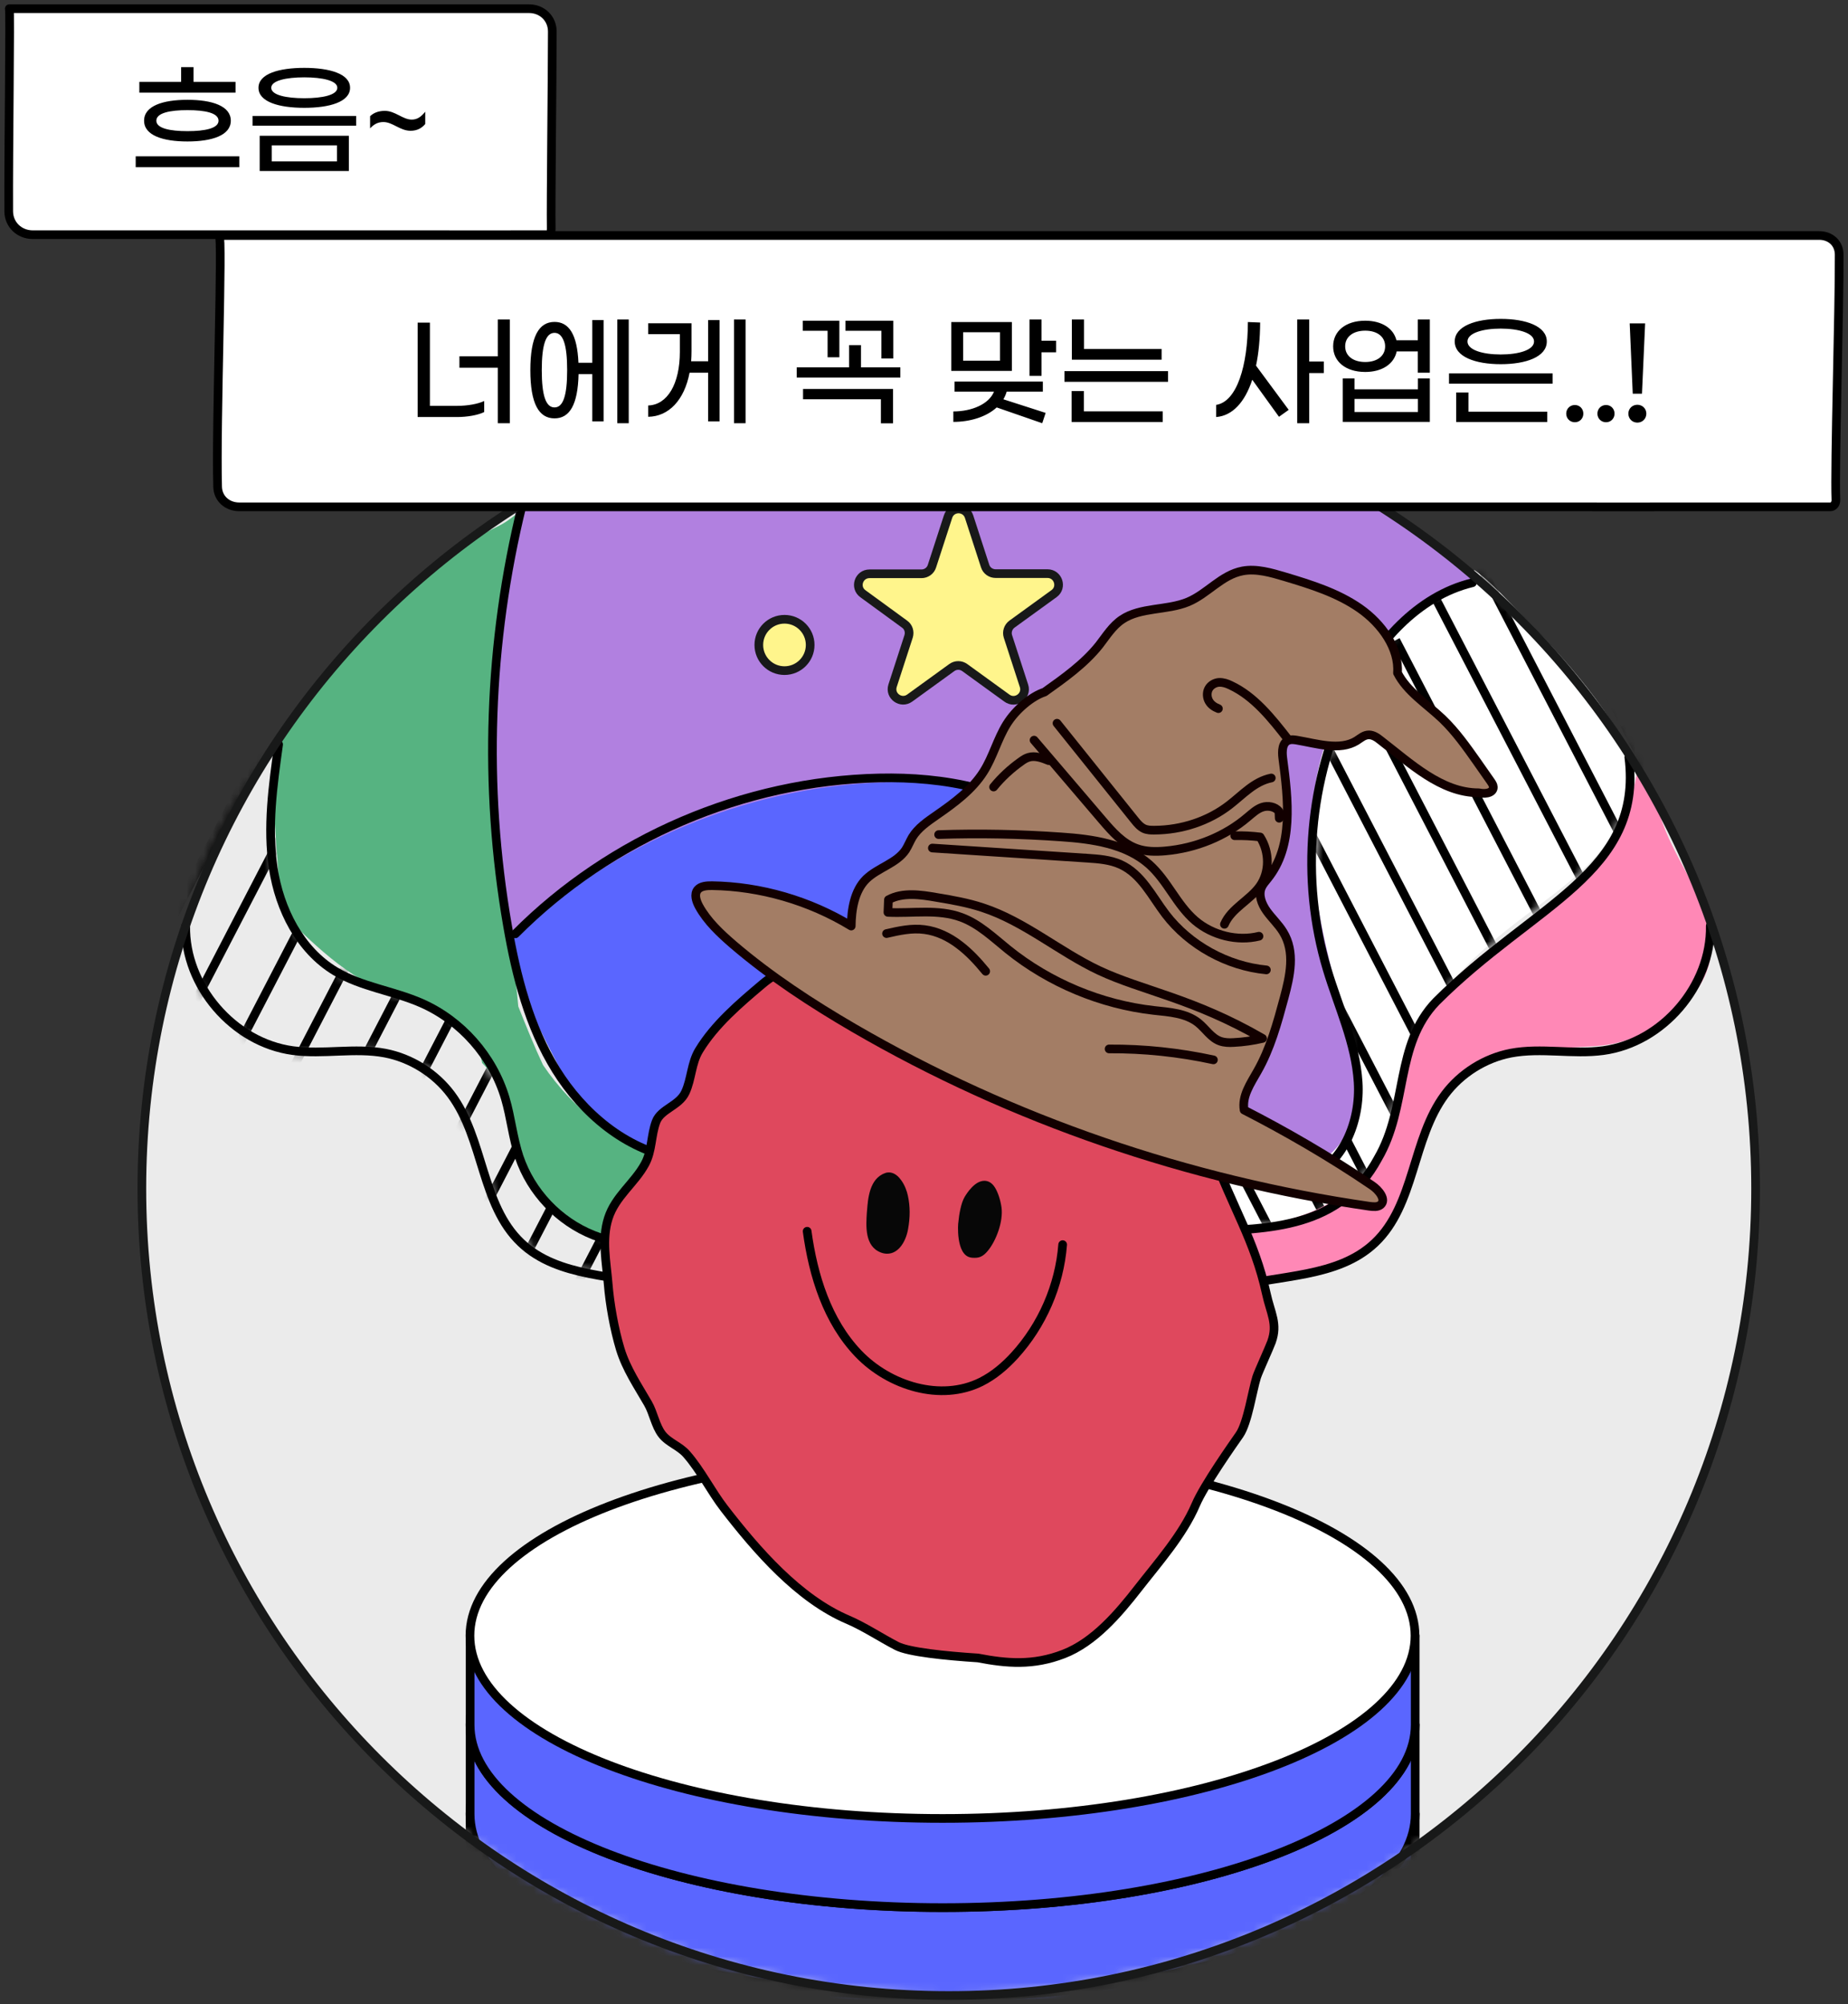<svg width="213" height="231" viewBox="0 0 213 231" fill="none" xmlns="http://www.w3.org/2000/svg">
<rect x="0" y="0" width="213" height="231" fill="#333333" stroke="none"/>
<path d="M109 230C160.362 230 202 188.362 202 137C202 85.638 160.362 44 109 44C57.638 44 16 85.638 16 137C16 188.362 57.638 230 109 230Z" fill="#EBEBEB"/>
<path d="M133.91 76.905C135.544 76.905 136.87 75.58 136.87 73.945C136.87 72.311 135.544 70.986 133.91 70.986C132.275 70.986 130.95 72.311 130.95 73.945C130.95 75.58 132.275 76.905 133.91 76.905Z" fill="#FFF58C" stroke="#181919" stroke-miterlimit="10" stroke-linecap="round" stroke-linejoin="round"/>
<path d="M93.791 76.905C95.426 76.905 96.751 75.58 96.751 73.945C96.751 72.311 95.426 70.986 93.791 70.986C92.157 70.986 90.832 72.311 90.832 73.945C90.832 75.58 92.157 76.905 93.791 76.905Z" fill="#FFF58C" stroke="#181919" stroke-miterlimit="10" stroke-linecap="round" stroke-linejoin="round"/>
<path d="M115.063 59.168L116.913 64.861C117.077 65.395 117.571 65.745 118.126 65.745H124.106C125.34 65.745 125.853 67.327 124.867 68.046L120.016 71.561C119.564 71.89 119.379 72.465 119.544 72.979L121.393 78.672C121.784 79.844 120.428 80.83 119.42 80.09L114.57 76.576C114.118 76.247 113.522 76.247 113.07 76.576L108.219 80.09C107.212 80.81 105.876 79.844 106.246 78.672L108.096 72.979C108.26 72.445 108.075 71.869 107.623 71.561L102.773 68.046C101.766 67.327 102.28 65.745 103.533 65.745H109.514C110.069 65.745 110.562 65.395 110.727 64.861L112.576 59.168C113.029 57.976 114.673 57.976 115.063 59.168Z" fill="#FFF58C" stroke="#181919" stroke-miterlimit="10" stroke-linecap="round" stroke-linejoin="round"/>
<path d="M133.91 76.905C135.544 76.905 136.87 75.58 136.87 73.945C136.87 72.311 135.544 70.986 133.91 70.986C132.275 70.986 130.95 72.311 130.95 73.945C130.95 75.58 132.275 76.905 133.91 76.905Z" fill="#FFF58C" stroke="#181919" stroke-miterlimit="10" stroke-linecap="round" stroke-linejoin="round"/>
<path d="M93.791 76.905C95.426 76.905 96.751 75.58 96.751 73.945C96.751 72.311 95.426 70.986 93.791 70.986C92.157 70.986 90.832 72.311 90.832 73.945C90.832 75.58 92.157 76.905 93.791 76.905Z" fill="#FFF58C" stroke="#181919" stroke-miterlimit="10" stroke-linecap="round" stroke-linejoin="round"/>
<path d="M115.063 59.168L116.913 64.861C117.077 65.395 117.571 65.745 118.126 65.745H124.106C125.34 65.745 125.853 67.327 124.867 68.046L120.016 71.561C119.564 71.89 119.379 72.465 119.544 72.979L121.393 78.672C121.784 79.844 120.428 80.83 119.42 80.09L114.57 76.576C114.118 76.247 113.522 76.247 113.07 76.576L108.219 80.09C107.212 80.81 105.876 79.844 106.246 78.672L108.096 72.979C108.26 72.445 108.075 71.869 107.623 71.561L102.773 68.046C101.766 67.327 102.28 65.745 103.533 65.745H109.514C110.069 65.745 110.562 65.395 110.727 64.861L112.576 59.168C113.029 57.976 114.673 57.976 115.063 59.168Z" fill="#FFF58C" stroke="#181919" stroke-miterlimit="10" stroke-linecap="round" stroke-linejoin="round"/>
<mask id="mask0_0_1" style="mask-type:luminance" maskUnits="userSpaceOnUse" x="20" y="86" width="73" height="73">
<path d="M90.503 158.334C90.236 157.45 89.475 156.833 88.756 156.258C87.687 155.395 86.618 154.552 85.55 153.689C84.296 152.682 83.042 151.675 81.645 150.873C76.856 148.078 71.06 147.811 65.799 146.064C64.093 145.488 62.428 144.769 61.031 143.639C58.215 141.398 56.735 137.884 55.584 134.472C54.433 131.06 53.447 127.484 51.248 124.628C49.192 123.189 47.199 121.709 44.856 121.134C40.91 120.168 36.717 121.956 32.75 121.072C31.641 120.825 30.592 120.373 29.606 119.818C25.043 117.331 21.488 112.707 20.994 107.528C22.865 99.615 26.564 92.257 31.702 86.688C31.25 91.394 30.777 96.162 31.702 100.807C32.627 105.452 35.114 109.994 39.266 112.234C43.623 114.598 49.398 114.331 52.81 117.907C53.632 118.77 54.228 119.777 54.844 120.805C56.694 123.908 58.564 127.032 59.839 130.403C60.62 132.479 61.195 134.678 62.346 136.569C63.785 138.953 66.128 140.802 68.902 141.624C70.074 143.31 72.376 143.68 74.41 143.926C77.514 144.296 80.679 144.748 83.474 146.187C85.591 147.276 87.379 148.9 89.044 150.585C90.215 151.757 92.764 154.244 92.907 155.95C93.031 156.957 91.366 156.957 90.503 158.334Z" fill="white"/>
</mask>
<g mask="url(#mask0_0_1)">
<path d="M21.179 44.576L-5.622 96.286" stroke="black" stroke-miterlimit="10"/>
<path d="M25.618 50.7L-1.182 102.41" stroke="black" stroke-miterlimit="10"/>
<path d="M30.058 56.845L3.237 108.535" stroke="black" stroke-miterlimit="10"/>
<path d="M34.497 62.97L7.676 114.68" stroke="black" stroke-miterlimit="10"/>
<path d="M38.936 69.095L12.115 120.805" stroke="black" stroke-miterlimit="10"/>
<path d="M43.376 75.219L16.555 126.929" stroke="black" stroke-miterlimit="10"/>
<path d="M47.815 81.365L20.994 133.054" stroke="black" stroke-miterlimit="10"/>
<path d="M52.255 87.489L25.434 139.199" stroke="black" stroke-miterlimit="10"/>
<path d="M56.694 93.614L29.873 145.324" stroke="black" stroke-miterlimit="10"/>
<path d="M61.133 99.739L34.312 151.449" stroke="black" stroke-miterlimit="10"/>
<path d="M65.552 105.883L38.752 157.573" stroke="black" stroke-miterlimit="10"/>
<path d="M69.991 112.008L43.191 163.718" stroke="black" stroke-miterlimit="10"/>
<path d="M74.431 118.133L47.63 169.843" stroke="black" stroke-miterlimit="10"/>
<path d="M78.87 124.278L52.069 175.968" stroke="black" stroke-miterlimit="10"/>
<path d="M83.309 130.403L56.509 182.113" stroke="black" stroke-miterlimit="10"/>
<path d="M87.749 136.527L60.949 188.237" stroke="black" stroke-miterlimit="10"/>
<path d="M92.188 142.652L65.388 194.362" stroke="black" stroke-miterlimit="10"/>
<path d="M96.627 148.797L69.827 200.487" stroke="black" stroke-miterlimit="10"/>
<path d="M101.067 154.922L74.267 206.632" stroke="black" stroke-miterlimit="10"/>
</g>
<path d="M155.181 137.206C157.689 135.541 159.148 132.684 160.032 129.827C160.936 126.95 161.368 123.949 162.416 121.134C164.841 114.639 170.226 109.727 175.775 105.555C180.173 102.246 185.024 98.937 187.038 93.819C187.695 92.134 188.004 90.326 188.846 88.743C185.167 80.81 179.269 74.767 173.494 68.91C172.384 67.779 171.253 66.649 169.959 65.724C165.129 67.594 161.203 71.294 158.429 75.569C155.654 79.844 153.907 84.694 152.242 89.524C151.79 90.86 151.317 92.237 151.359 93.655C151.4 95.176 151.996 96.717 151.564 98.177C150.557 103.643 150.947 109.357 153.352 114.228C153.969 115.461 154.709 116.674 154.976 118.01C155.181 119.017 155.14 120.065 155.305 121.093C155.49 122.182 155.921 123.23 156.086 124.34C156.538 127.464 154.709 130.485 152.551 132.807C151.852 133.547 151.112 134.267 150.167 134.678C147.824 135.705 145.172 134.472 142.809 133.465C138.678 131.718 134.197 130.588 129.696 130.773C125.195 130.958 120.694 132.54 117.406 135.603C115.474 137.411 114.035 139.672 112.782 142.015C111.343 144.707 110.13 147.544 109.267 150.894C110.089 150.955 110.952 150.462 111.733 150.75C111.959 150.832 112.144 150.976 112.37 151.037C112.658 151.14 112.967 151.099 113.275 151.099C114.652 151.058 116.049 151.407 117.426 152.641C118.618 149.352 120.756 146.434 123.531 144.317C124.414 143.639 125.38 143.043 126.428 142.632C127.949 142.056 129.614 141.912 131.238 141.789C136.047 141.419 140.856 141.152 145.686 140.967C147.433 140.905 149.221 140.843 150.886 140.268C152.571 139.734 153.681 138.192 155.181 137.206Z" fill="white"/>
<mask id="mask1_0_1" style="mask-type:luminance" maskUnits="userSpaceOnUse" x="109" y="66" width="80" height="87">
<path d="M155.181 137.493C157.689 135.828 159.148 132.972 160.032 130.115C160.936 127.237 161.368 124.237 162.416 121.421C164.841 114.927 170.226 110.014 175.775 105.842C180.173 102.533 185.024 99.224 187.038 94.107C187.695 92.421 188.004 90.613 188.846 89.03C185.167 81.097 179.269 75.055 173.494 69.197C172.384 68.067 171.253 66.936 169.959 66.012C165.129 67.882 161.203 71.581 158.429 75.856C155.654 80.131 153.907 84.981 152.242 89.811C151.79 91.147 151.317 92.524 151.359 93.942C151.4 95.463 151.996 97.005 151.564 98.464C150.557 103.931 150.947 109.645 153.352 114.515C153.969 115.749 154.709 116.961 154.976 118.297C155.181 119.304 155.14 120.352 155.305 121.38C155.49 122.469 155.921 123.517 156.086 124.627C156.538 127.751 154.709 130.772 152.551 133.095C151.852 133.835 151.112 134.554 150.167 134.965C147.824 135.993 145.172 134.76 142.809 133.753C138.678 132.006 134.197 130.875 129.696 131.06C125.195 131.245 120.694 132.828 117.406 135.89C115.474 137.699 114.035 139.959 112.782 142.302C111.343 144.995 110.13 147.831 109.267 151.181C110.089 151.243 110.952 150.75 111.733 151.037C111.959 151.119 112.144 151.263 112.37 151.325C112.658 151.428 112.967 151.387 113.275 151.387C114.652 151.346 116.049 151.695 117.426 152.928C118.618 149.64 120.756 146.721 123.531 144.604C124.414 143.926 125.38 143.33 126.428 142.919C127.949 142.344 129.614 142.2 131.238 142.076C136.047 141.706 140.856 141.439 145.686 141.254C147.433 141.193 149.221 141.131 150.886 140.555C152.571 140.021 153.681 138.48 155.181 137.493Z" fill="white"/>
</mask>
<g mask="url(#mask1_0_1)">
<path d="M187.695 43.342L214.516 95.052" stroke="black" stroke-miterlimit="10"/>
<path d="M183.236 48.419L210.036 100.129" stroke="black" stroke-miterlimit="10"/>
<path d="M178.754 53.495L205.575 105.185" stroke="black" stroke-miterlimit="10"/>
<path d="M174.274 58.572L201.096 110.261" stroke="black" stroke-miterlimit="10"/>
<path d="M169.814 63.627L196.615 115.337" stroke="black" stroke-miterlimit="10"/>
<path d="M165.334 68.704L192.155 120.414" stroke="black" stroke-miterlimit="10"/>
<path d="M160.874 73.78L187.674 125.49" stroke="black" stroke-miterlimit="10"/>
<path d="M156.394 78.857L183.194 130.567" stroke="black" stroke-miterlimit="10"/>
<path d="M151.913 83.933L178.734 135.643" stroke="black" stroke-miterlimit="10"/>
<path d="M147.453 89.01L174.254 140.699" stroke="black" stroke-miterlimit="10"/>
<path d="M142.973 94.086L169.794 145.776" stroke="black" stroke-miterlimit="10"/>
<path d="M138.493 99.142L165.314 150.852" stroke="black" stroke-miterlimit="10"/>
<path d="M134.033 104.219L160.833 155.929" stroke="black" stroke-miterlimit="10"/>
<path d="M129.552 109.295L156.373 161.005" stroke="black" stroke-miterlimit="10"/>
<path d="M125.092 114.372L151.893 166.082" stroke="black" stroke-miterlimit="10"/>
<path d="M120.612 119.448L147.412 171.158" stroke="black" stroke-miterlimit="10"/>
<path d="M116.131 124.524L142.952 176.214" stroke="black" stroke-miterlimit="10"/>
<path d="M111.671 129.581L138.472 181.291" stroke="black" stroke-miterlimit="10"/>
<path d="M107.191 134.657L133.992 186.367" stroke="black" stroke-miterlimit="10"/>
<path d="M102.71 139.733L129.531 191.443" stroke="black" stroke-miterlimit="10"/>
<path d="M98.251 144.81L125.051 196.52" stroke="black" stroke-miterlimit="10"/>
</g>
<path d="M99.772 152.702C101.231 152.353 102.69 151.983 104.005 151.613C102.875 148.345 101.786 145.016 101.539 141.583C101.292 138.13 102.012 134.513 104.149 131.8C107.232 127.916 112.473 126.683 116.871 124.381C120.756 122.346 124.126 119.325 126.551 115.687C128.237 113.159 129.532 110.138 129.038 107.137C128.751 105.39 127.887 103.787 127.004 102.246C124.763 98.3 122.05 94.127 117.632 92.956C110.5 89.277 102.012 89.688 94.037 90.613C90.564 91.024 87.111 91.497 83.761 92.463C75.17 94.95 67.792 100.417 60.64 105.76C60.126 106.151 59.591 106.562 59.324 107.158C59.098 107.672 59.119 108.268 59.16 108.843C59.571 113.509 61.749 117.783 63.907 121.956C65.12 124.299 66.353 126.662 68.224 128.512C70.279 130.547 72.971 131.821 75.684 132.828C78.746 133.938 81.912 134.739 85.118 135.233C86.823 135.479 88.591 135.664 90.071 136.548C91.386 137.349 92.332 138.624 93.215 139.877C95.743 143.454 99.011 153.052 99.011 153.052L99.772 152.702Z" fill="#5A66FF"/>
<path d="M155.325 119.078C154.565 119.181 153.784 119.242 152.982 119.242C143.384 119.242 135.615 111.474 135.615 101.876C135.615 92.278 143.384 84.509 152.982 84.509C153.331 84.509 153.373 84.591 153.742 84.612" stroke="black" stroke-miterlimit="10" stroke-linecap="round" stroke-linejoin="round"/>
<path d="M170.205 66.854C161.203 70.574 154.195 78.836 152.016 88.332C149.282 100.273 153.825 112.481 156.825 124.36C156.784 127.505 155.715 130.608 153.64 132.725C151.543 134.842 148.46 135.911 145.501 135.582C141.699 135.13 138.492 132.561 134.772 131.677C131.751 130.958 128.566 131.43 125.524 132.108C123.119 132.663 120.714 133.362 118.618 134.677C113.131 138.11 110.87 145.077 110.747 151.551C108.547 150.996 106.718 151.243 105.095 151.962C102.669 150.38 102.156 147.626 101.847 145.139C101.292 141.028 100.84 136.507 103.08 133.033C104.807 130.361 107.787 128.82 110.623 127.402C113.994 125.717 117.364 124.031 120.735 122.367C123.016 121.236 125.359 120.024 126.921 118.009C128.607 115.81 129.1 112.933 129.1 110.158C129.1 106.582 128.319 102.944 126.449 99.903C124.188 96.224 120.468 93.573 116.419 92.072C112.37 90.572 107.993 90.14 103.677 90.14C87.029 90.181 70.484 96.984 58.625 108.658C56.488 98.012 56.755 88.537 57.063 79.288C57.289 71.992 57.577 64.511 59.838 57.893C84.131 42.705 115.72 39.828 142.603 50.042C152.674 54.441 162.21 60.175 170.205 66.854Z" fill="#B180E0"/>
<path d="M197.232 109.254C197.273 104.383 193.8 100.273 191.971 95.751C190.984 93.305 190.45 90.613 188.785 88.578C187.942 93.264 185.784 98.403 182.311 101.506C178.837 104.609 174.789 106.993 171.11 109.85C167.431 112.707 163.999 116.16 162.416 120.537C160.998 124.484 161.142 128.943 159.251 132.684C157.483 136.178 154.072 138.624 150.413 139.96C146.735 141.295 142.788 141.665 138.883 141.83C134.732 142.015 130.498 142.035 126.614 143.454C122.709 144.872 119.153 148.037 118.105 152.127C121.537 153.874 124.764 156.032 127.703 158.498C130.704 155.23 134.65 151.037 138.801 149.455C141.042 148.592 145.029 147.708 145.029 147.708C145.029 147.708 150.167 147.03 152.756 146.249C154.894 145.591 156.641 144.604 158.285 143.063C162.683 138.994 162.252 132.417 165.561 127.423C167.246 124.854 169.979 123.107 172.898 122.12C175.816 121.134 178.899 120.846 181.962 120.681C183.462 120.599 184.962 120.558 186.401 120.188C191.642 118.934 197.191 114.475 197.232 109.254Z" fill="#FF88B6"/>
<path d="M57.66 60.525C48.082 65.19 40.642 73.349 34.415 82.002C33.346 83.482 32.298 85.023 31.805 86.791C31.332 88.476 31.414 90.264 31.517 92.031C31.681 94.95 31.866 97.848 32.093 100.766C32.195 102.205 32.339 103.705 32.956 105C33.572 106.295 34.62 107.323 35.669 108.288C37.785 110.241 40.046 112.111 42.615 113.427C45.102 114.701 47.815 115.441 50.302 116.694C52.789 117.948 55.152 119.86 55.563 122.511C59.859 126.786 59.201 134.267 63.23 138.788C65.593 141.46 69.231 142.632 72.725 143.31C76.239 143.988 79.856 144.296 83.145 145.694C87.913 147.749 91.592 152.189 92.743 157.553C93.298 156.237 94.449 155.271 95.682 154.573C96.915 153.874 98.272 153.422 99.525 152.517C96.422 147.503 95.6 140.823 90.873 137.309C86.927 134.349 81.521 134.596 76.753 133.321C71.081 131.801 66.066 127.875 62.592 122.757C61.585 120.62 60.702 118.421 59.736 115.996C58.996 106.973 56.386 98.115 56.427 89.051C56.447 85.681 56.838 82.31 57.228 78.94C58.03 72.096 58.831 65.21 60.434 58.51C59.448 59.333 58.441 60.134 57.66 60.525Z" fill="#56B381"/>
<path d="M21.405 106.706C21.282 113.611 26.892 120.168 33.757 121.092C37.271 121.565 40.889 120.722 44.383 121.38C47.383 121.956 50.158 123.703 51.987 126.148C55.789 131.245 55.44 138.87 60.064 143.248C64.359 147.317 71.039 146.886 76.753 148.448C82.384 149.969 87.378 153.709 90.441 158.662" stroke="black" stroke-miterlimit="10" stroke-linecap="round" stroke-linejoin="round"/>
<path d="M197.129 106.706C197.252 113.611 191.642 120.168 184.777 121.092C181.263 121.565 177.645 120.722 174.151 121.38C171.151 121.956 168.376 123.703 166.547 126.148C162.745 131.245 163.094 138.87 158.47 143.248C154.174 147.317 147.495 146.886 141.781 148.448C136.15 149.969 131.156 153.709 128.093 158.662" stroke="black" stroke-miterlimit="10" stroke-linecap="round" stroke-linejoin="round"/>
<path d="M110.11 150.113C110.439 144.029 113.768 138.172 118.804 134.76C123.839 131.348 130.498 130.423 136.273 132.355C141.021 133.938 145.81 137.37 150.537 135.767C154.811 134.328 156.826 129.211 156.538 124.73C156.25 120.229 154.257 116.037 152.962 111.721C149.838 101.321 150.845 89.75 155.695 80.029C158.614 74.171 163.341 68.704 169.712 67.163" stroke="black" stroke-miterlimit="10" stroke-linecap="round" stroke-linejoin="round"/>
<path d="M187.737 87.263C189.422 100.622 176.823 104.157 165.54 115.441C160.731 120.435 162.313 127.525 158.819 133.527C150.126 149.578 126.552 134.082 118.105 150.935" stroke="black" stroke-miterlimit="10" stroke-linecap="round" stroke-linejoin="round"/>
<path d="M60.187 58.202C56.282 74.027 55.707 90.654 58.502 106.726C59.509 112.522 60.989 118.338 64.092 123.333C67.196 128.327 72.087 132.458 77.862 133.486C80.02 133.876 82.24 133.814 84.378 134.308C88.282 135.212 91.591 137.904 93.934 141.131C96.277 144.378 97.737 148.16 98.97 151.962" stroke="black" stroke-miterlimit="10" stroke-linecap="round" stroke-linejoin="round"/>
<path d="M32.113 85.804C31.455 90.531 30.777 95.34 31.496 100.067C32.216 104.794 34.559 109.48 38.649 111.946C41.67 113.755 45.308 114.187 48.555 115.605C53.159 117.619 56.797 121.75 58.235 126.58C58.893 128.8 59.098 131.122 59.838 133.321C61.195 137.39 64.421 140.782 68.409 142.364C71.944 143.762 75.869 143.762 79.548 144.748C85.365 146.31 90.4 150.523 92.969 155.949" stroke="black" stroke-miterlimit="10" stroke-linecap="round" stroke-linejoin="round"/>
<path d="M59.406 107.631C70.381 96.594 85.734 90.017 101.313 89.668C108.773 89.504 116.645 90.901 122.379 95.69C128.113 100.458 130.888 109.295 127.086 115.728C121.578 125.018 106.081 125.183 102.053 135.192C99.956 140.433 101.95 146.311 103.964 151.593" stroke="black" stroke-miterlimit="10" stroke-linecap="round" stroke-linejoin="round"/>
<path d="M130.539 77.295C132.174 77.295 133.499 75.97 133.499 74.335C133.499 72.701 132.174 71.376 130.539 71.376C128.905 71.376 127.58 72.701 127.58 74.335C127.58 75.97 128.905 77.295 130.539 77.295Z" fill="#FFF58C" stroke="#181919" stroke-miterlimit="10" stroke-linecap="round" stroke-linejoin="round"/>
<path d="M90.421 77.295C92.055 77.295 93.38 75.97 93.38 74.335C93.38 72.701 92.055 71.376 90.421 71.376C88.786 71.376 87.461 72.701 87.461 74.335C87.461 75.97 88.786 77.295 90.421 77.295Z" fill="#FFF58C" stroke="#181919" stroke-miterlimit="10" stroke-linecap="round" stroke-linejoin="round"/>
<path d="M111.693 59.538L113.542 65.231C113.707 65.765 114.2 66.115 114.755 66.115H120.736C121.969 66.115 122.483 67.697 121.496 68.416L116.646 71.931C116.194 72.26 116.009 72.835 116.173 73.349L118.023 79.042C118.413 80.214 117.057 81.2 116.05 80.46L111.2 76.946C110.747 76.617 110.151 76.617 109.699 76.946L104.849 80.46C103.842 81.18 102.506 80.214 102.876 79.042L104.725 73.349C104.89 72.815 104.705 72.239 104.253 71.931L99.464 68.437C98.457 67.718 98.971 66.135 100.224 66.135H106.205C106.76 66.135 107.253 65.786 107.418 65.251L109.268 59.558C109.638 58.366 111.302 58.366 111.693 59.538Z" fill="#FFF58C" stroke="#181919" stroke-miterlimit="10" stroke-linecap="round" stroke-linejoin="round"/>
<mask id="mask2_0_1" style="mask-type:luminance" maskUnits="userSpaceOnUse" x="16" y="44" width="187" height="186">
<path d="M109.35 230C160.713 230 202.35 188.362 202.35 137C202.35 85.638 160.713 44 109.35 44C57.988 44 16.35 85.638 16.35 137C16.35 188.362 57.988 230 109.35 230Z" fill="white"/>
</mask>
<g mask="url(#mask2_0_1)">
<path d="M156.189 209.078C146.879 202.645 129.081 198.287 108.651 198.287C88.222 198.287 70.424 202.645 61.113 209.078H54.187V219.354C54.187 230.986 78.562 240.42 108.651 240.42C138.74 240.42 163.115 230.986 163.115 219.354V209.078H156.189Z" fill="#5A66FF" stroke="black" stroke-miterlimit="10" stroke-linecap="round" stroke-linejoin="round"/>
<path d="M108.631 230.144C138.711 230.144 163.095 220.712 163.095 209.078C163.095 197.443 138.711 188.011 108.631 188.011C78.551 188.011 54.167 197.443 54.167 209.078C54.167 220.712 78.551 230.144 108.631 230.144Z" fill="white" stroke="black" stroke-miterlimit="10" stroke-linecap="round" stroke-linejoin="round"/>
<path d="M156.189 198.801C146.879 192.368 129.081 188.011 108.651 188.011C88.222 188.011 70.424 192.368 61.113 198.801H54.187V209.078C54.187 220.71 78.562 230.144 108.651 230.144C138.74 230.144 163.115 220.71 163.115 209.078V198.801H156.189Z" fill="#5A66FF" stroke="black" stroke-miterlimit="10" stroke-linecap="round" stroke-linejoin="round"/>
<path d="M108.631 219.868C138.711 219.868 163.095 210.436 163.095 198.801C163.095 187.167 138.711 177.735 108.631 177.735C78.551 177.735 54.167 187.167 54.167 198.801C54.167 210.436 78.551 219.868 108.631 219.868Z" fill="white" stroke="black" stroke-miterlimit="10" stroke-linecap="round" stroke-linejoin="round"/>
<path d="M156.189 188.525C146.879 182.092 129.081 177.735 108.651 177.735C88.222 177.735 70.424 182.092 61.113 188.525H54.187V198.801C54.187 210.434 78.562 219.867 108.651 219.867C138.74 219.867 163.115 210.434 163.115 198.801V188.525H156.189Z" fill="#5A66FF" stroke="black" stroke-miterlimit="10" stroke-linecap="round" stroke-linejoin="round"/>
<path d="M108.631 209.591C138.711 209.591 163.095 200.16 163.095 188.525C163.095 176.89 138.711 167.459 108.631 167.459C78.551 167.459 54.167 176.89 54.167 188.525C54.167 200.16 78.551 209.591 108.631 209.591Z" fill="white" stroke="black" stroke-miterlimit="10" stroke-linecap="round" stroke-linejoin="round"/>
</g>
<path d="M109.35 230C160.713 230 202.35 188.362 202.35 137C202.35 85.638 160.713 44 109.35 44C57.988 44 16.35 85.638 16.35 137C16.35 188.362 57.988 230 109.35 230Z" stroke="#181919" stroke-miterlimit="10"/>
<path fill-rule="evenodd" clip-rule="evenodd" d="M145.953 149.085C144.597 142.899 141.966 139.014 139.808 132.951C137.876 127.525 135.06 125.676 131.011 122.305C128.771 120.435 128.072 117.29 125.647 115.564C122.462 113.303 117.878 112.995 114.199 111.947C110.048 110.796 105.67 110.035 101.354 109.789C97.223 109.563 91.181 110.59 87.872 113.426C85.241 115.646 82.384 118.071 80.576 121.051C79.671 122.531 79.712 124.36 78.993 125.902C78.274 127.464 76.177 127.813 75.622 129.272C75.026 130.855 75.17 132.622 74.348 134.143C73.136 136.384 70.916 137.884 70.114 140.412C69.333 142.858 69.888 145.447 70.094 147.955C70.279 150.298 70.793 153.175 71.491 155.497C72.19 157.779 73.505 159.711 74.677 161.745C75.314 162.835 75.54 164.335 76.301 165.321C77.041 166.287 78.315 166.657 79.137 167.603C80.761 169.452 81.953 171.878 83.474 173.851C87.255 178.742 92.044 184.271 97.757 186.696C99.628 187.498 101.539 188.772 103.368 189.717C104.725 190.416 108.938 190.848 112.72 191.094C116.029 191.731 119.07 191.999 122.585 190.642C126.099 189.286 128.915 185.977 131.155 183.099C133.457 180.14 136.314 176.934 137.814 173.44C138.78 171.158 142.212 166.308 142.87 165.363C143.816 163.986 144.35 160.286 144.843 158.724C145.049 158.087 146.323 155.312 146.549 154.675C147.31 152.579 146.446 151.366 145.953 149.085Z" fill="#DF485D" stroke="black" stroke-miterlimit="10"/>
<path d="M101.519 144.358C101.765 144.461 102.032 144.502 102.259 144.502C103.574 144.502 104.416 143.084 104.663 141.666C104.91 140.33 104.91 139.014 104.643 137.822C104.54 137.309 104.273 136.548 103.841 135.993C103.327 135.274 102.793 135.13 102.443 135.13C102.3 135.13 102.156 135.151 102.012 135.212C100.183 135.849 100.039 138.233 99.936 139.508L99.915 139.734C99.813 141.296 99.648 143.639 101.519 144.358Z" fill="#070707"/>
<path d="M111.857 144.933C112.042 144.975 112.227 144.974 112.371 144.974C112.946 144.974 113.378 144.748 113.85 144.173C114.796 143.043 115.659 140.802 115.433 139.158C115.31 138.315 115.042 137.473 114.693 136.897C114.282 136.219 113.789 136.096 113.46 136.096C112.35 136.096 111.446 137.514 111.178 137.966C110.767 138.665 110.541 139.98 110.459 140.885C110.418 140.946 110.151 144.605 111.857 144.933Z" fill="#070707"/>
<path d="M93.031 141.912C93.73 147.05 95.353 152.271 98.929 156.011C102.505 159.752 108.445 161.581 113.069 159.279C114.549 158.539 115.823 157.45 116.933 156.237C120.119 152.743 122.113 148.181 122.482 143.454" stroke="black" stroke-miterlimit="10" stroke-linecap="round" stroke-linejoin="round"/>
<path d="M143.397 127.942C143.122 126.342 144.13 124.897 144.918 123.498C146.421 120.87 147.224 117.916 148.013 114.996C148.679 112.509 149.327 109.71 147.881 107.395C147.349 106.534 146.591 105.838 146 105.012C145.408 104.186 145.022 103.145 145.401 102.277C145.565 101.902 145.859 101.585 146.108 101.268C149.106 97.549 148.493 92.212 147.854 87.391C147.746 86.574 147.78 85.534 148.591 85.3C148.87 85.219 149.16 85.265 149.431 85.303C151.781 85.701 154.413 86.567 156.347 85.385C156.805 85.098 157.225 84.693 157.797 84.7C158.281 84.709 158.727 85.005 159.102 85.311C162.564 87.979 166.107 91.373 170.424 91.373C171.48 91.591 172.157 91.259 172.116 90.693C172.105 90.465 171.952 90.257 171.818 90.056C171.287 89.297 170.755 88.537 170.224 87.778C169.019 86.076 167.804 84.348 166.261 82.863C164.446 81.138 162.167 79.716 161.074 77.555C161.283 74.747 159.29 71.91 156.729 70.121C154.167 68.333 151.126 67.389 148.133 66.487C146.526 66.008 144.82 65.505 143.228 65.803C140.767 66.269 139.205 68.425 136.929 69.377C134.523 70.374 131.466 69.971 129.339 71.393C128.216 72.14 127.506 73.309 126.695 74.354C124.981 76.504 122.668 78.15 120.388 79.769C118.945 80.234 117.086 81.753 116.022 83.478C114.958 85.203 114.456 87.214 113.374 88.931C112.064 91.015 110.008 92.529 107.944 93.959C106.892 94.696 105.795 95.433 105.147 96.509C104.876 96.978 104.671 97.497 104.381 97.958C103.347 99.514 101.183 100.008 99.833 101.324C98.468 102.674 98.133 104.859 98.111 106.735C93.303 103.803 87.644 102.162 82.078 102.081C81.461 102.075 80.776 102.121 80.412 102.55C79.984 103.073 80.241 103.854 80.572 104.465C81.508 106.172 82.999 107.573 84.527 108.89C88.799 112.541 93.532 115.643 98.421 118.489C116.658 129.094 137.056 136.019 157.815 139.028C158.276 139.087 158.781 139.146 159.124 138.87C159.823 138.283 158.938 137.167 158.131 136.631C153.235 133.296 148.048 130.32 143.397 127.942Z" fill="#5A66FF"/>
<path d="M143.397 127.942C143.122 126.342 144.13 124.897 144.918 123.498C146.421 120.87 147.224 117.916 148.013 114.996C148.679 112.509 149.327 109.71 147.881 107.395C147.349 106.534 146.591 105.838 146 105.012C145.408 104.186 145.022 103.145 145.401 102.277C145.565 101.902 145.859 101.585 146.108 101.268C149.106 97.549 148.493 92.212 147.854 87.391C147.746 86.574 147.78 85.534 148.591 85.3C148.87 85.219 149.16 85.265 149.431 85.303C151.781 85.701 154.413 86.567 156.347 85.385C156.805 85.098 157.225 84.693 157.797 84.7C158.281 84.709 158.727 85.005 159.102 85.311C162.564 87.979 166.107 91.373 170.424 91.373C171.48 91.591 172.157 91.259 172.116 90.693C172.105 90.465 171.952 90.257 171.818 90.056C171.287 89.297 170.755 88.537 170.224 87.778C169.019 86.076 167.804 84.348 166.261 82.863C164.446 81.138 162.167 79.716 161.074 77.555C161.283 74.747 159.29 71.91 156.729 70.121C154.167 68.333 151.126 67.389 148.133 66.487C146.526 66.008 144.82 65.505 143.228 65.803C140.767 66.269 139.205 68.425 136.929 69.377C134.523 70.374 131.466 69.971 129.339 71.393C128.216 72.14 127.506 73.309 126.695 74.354C124.981 76.504 122.668 78.15 120.388 79.769C118.945 80.234 117.086 81.753 116.022 83.478C114.958 85.203 114.456 87.214 113.374 88.931C112.064 91.015 110.008 92.529 107.944 93.959C106.892 94.696 105.795 95.433 105.147 96.509C104.876 96.978 104.671 97.497 104.381 97.958C103.347 99.514 101.183 100.008 99.833 101.324C98.468 102.674 98.133 104.859 98.111 106.735C93.303 103.803 87.644 102.162 82.078 102.081C81.461 102.075 80.776 102.121 80.412 102.55C79.984 103.073 80.241 103.854 80.572 104.465C81.508 106.172 82.999 107.573 84.527 108.89C88.799 112.541 93.532 115.643 98.421 118.489C116.658 129.094 137.056 136.019 157.815 139.028C158.276 139.087 158.781 139.146 159.124 138.87C159.823 138.283 158.938 137.167 158.131 136.631C153.235 133.296 148.048 130.32 143.397 127.942Z" fill="#A37D65" stroke="#120000" stroke-miterlimit="10" stroke-linecap="round" stroke-linejoin="round"/>
<path d="M148.468 85.226C146.553 82.768 144.572 80.26 141.832 78.981C141.43 78.785 140.988 78.633 140.515 78.649C140.062 78.674 139.549 78.936 139.303 79.397C139.058 79.857 139.117 80.431 139.359 80.841C139.6 81.25 139.998 81.505 140.433 81.675" stroke="#120000" stroke-miterlimit="10" stroke-linecap="round" stroke-linejoin="round"/>
<path d="M119.186 85.307C121.825 88.386 124.439 91.475 127.079 94.555C128.194 95.853 129.387 97.226 131.019 97.797C132.072 98.176 133.224 98.173 134.306 98.078C137.854 97.763 141.227 96.377 143.804 94.178C144.321 93.755 144.823 93.265 145.473 93.042C146.124 92.82 146.994 92.957 147.411 93.524C147.425 93.794 147.429 94.039 147.444 94.309" stroke="#120000" stroke-miterlimit="10" stroke-linecap="round" stroke-linejoin="round"/>
<path d="M121.83 83.36C124.812 87.076 127.804 90.816 130.786 94.532C131.087 94.907 131.407 95.29 131.864 95.51C132.236 95.672 132.649 95.691 133.05 95.683C136.222 95.67 139.312 94.628 141.688 92.787C143.22 91.612 144.559 90.068 146.526 89.67" stroke="#120000" stroke-miterlimit="10" stroke-linecap="round" stroke-linejoin="round"/>
<path d="M142.312 96.324C143.275 96.299 144.272 96.349 145.239 96.468C146.358 98.214 146.353 100.503 145.227 102.119C144.066 103.762 141.913 104.686 141.128 106.533" stroke="#120000" stroke-miterlimit="10" stroke-linecap="round" stroke-linejoin="round"/>
<path d="M120.877 87.668C120.126 87.36 119.305 87.062 118.565 87.286C118.234 87.385 117.955 87.567 117.694 87.757C116.508 88.598 115.433 89.588 114.522 90.71" stroke="#120000" stroke-miterlimit="10" stroke-linecap="round" stroke-linejoin="round"/>
<path d="M107.464 97.744C113.405 98.13 119.366 98.524 125.308 98.911C126.62 98.998 127.951 99.093 129.152 99.638C131.573 100.736 132.774 103.308 134.35 105.376C137.067 108.936 141.455 111.36 145.961 111.788" stroke="#120000" stroke-miterlimit="10" stroke-linecap="round" stroke-linejoin="round"/>
<path d="M108.185 96.194C112.882 96.036 117.6 96.131 122.304 96.463C125.873 96.704 129.755 97.245 132.439 99.614C134.562 101.495 135.592 104.256 137.748 106.111C139.748 107.816 142.626 108.526 145.11 107.908" stroke="#120000" stroke-miterlimit="10" stroke-linecap="round" stroke-linejoin="round"/>
<path d="M145.521 119.686C144.435 119.941 143.323 120.104 142.193 120.158C141.669 120.192 141.122 120.176 140.624 119.999C139.59 119.629 138.981 118.592 138.114 117.889C136.702 116.765 134.779 116.654 132.983 116.458C126.908 115.77 120.97 113.297 116.189 109.444C114.486 108.071 112.854 106.486 110.794 105.728C108.106 104.736 105.179 105.302 102.342 105.157C102.357 104.616 102.38 104.058 102.402 103.703C104.031 102.813 106.094 103.107 107.965 103.437C109.761 103.735 111.549 104.05 113.271 104.62C118.093 106.2 122.064 109.679 126.67 111.854C131.686 114.208 137.516 115.052 145.521 119.686Z" stroke="#120000" stroke-miterlimit="10" stroke-linecap="round" stroke-linejoin="round"/>
<path d="M102.182 107.602C103.61 107.273 105.083 106.943 106.566 107.145C108.013 107.331 109.384 107.991 110.544 108.883C111.712 109.758 112.701 110.839 113.612 111.947" stroke="#120000" stroke-miterlimit="10" stroke-linecap="round" stroke-linejoin="round"/>
<path d="M127.833 120.898C131.852 120.871 135.894 121.298 139.858 122.158L127.833 120.898Z" fill="#5A66FF"/>
<path d="M127.833 120.898C131.852 120.871 135.894 121.298 139.858 122.158" stroke="#120000" stroke-miterlimit="10" stroke-linecap="round" stroke-linejoin="round"/>
<path d="M63.532 26.372C63.54 26.735 63.448 27.049 63.315 27.049C57.986 27.059 52.654 27.049 47.325 27.049C38.894 27.049 30.463 27.049 22.029 27.049C19.542 27.049 8.849 27.049 3.769 27.049C2.232 27.049 1.014 25.892 1.005 24.355C0.965 17.574 1.207 1 1.069 1C5.6 1 39.452 1 42.524 1C48.674 1 54.825 1 60.975 1C62.49 1 63.661 2.129 63.659 3.645C63.652 9.537 63.482 23.331 63.532 26.372Z" fill="white" stroke="black" stroke-miterlimit="10" stroke-linecap="round" stroke-linejoin="round"/>
<path d="M27.148 9.432H22.304V7.738H20.876V9.432H16.06V10.678H27.148V9.432ZM16.606 13.912C16.606 15.606 18.776 16.306 21.604 16.306C24.432 16.306 26.602 15.606 26.602 13.912C26.602 12.204 24.432 11.504 21.604 11.504C18.776 11.504 16.606 12.204 16.606 13.912ZM25.188 13.912C25.188 14.794 23.634 15.116 21.604 15.116C19.588 15.116 18.02 14.794 18.02 13.912C18.02 13.016 19.588 12.694 21.604 12.694C23.634 12.694 25.188 13.016 25.188 13.912ZM15.64 18.014V19.274H27.582V18.014H15.64ZM35.071 12.428C37.969 12.428 40.349 11.756 40.349 10.118C40.349 8.494 37.969 7.822 35.071 7.822C32.173 7.822 29.793 8.494 29.793 10.118C29.793 11.756 32.173 12.428 35.071 12.428ZM35.071 11.322C32.985 11.322 31.263 10.958 31.263 10.118C31.263 9.292 32.985 8.914 35.071 8.914C37.157 8.914 38.879 9.292 38.879 10.118C38.879 10.958 37.157 11.322 35.071 11.322ZM29.107 14.486H41.049V13.366H29.107V14.486ZM29.933 19.708H40.209V15.648H29.933V19.708ZM31.319 18.602V16.754H38.837V18.602H31.319ZM42.657 13.394V14.794C43.092 14.332 43.539 14.066 44.197 14.066C45.248 14.066 46.115 15.074 47.319 15.074C48.062 15.074 48.608 14.78 49.014 14.29V12.876C48.566 13.422 48.132 13.786 47.459 13.786C46.423 13.786 45.556 12.778 44.352 12.778C43.638 12.778 43.063 13.002 42.657 13.394Z" fill="black"/>
<path d="M211.606 57.605C211.628 58.041 211.352 58.418 210.956 58.418C195.058 58.43 179.15 58.418 163.253 58.418C138.101 58.418 112.95 58.418 87.787 58.418C79.205 58.418 37.87 58.418 27.579 58.418C26.211 58.418 25.119 57.482 25.083 56.114C24.884 48.688 25.685 27.142 25.256 27.142C38.773 27.142 139.765 27.142 148.931 27.142C169.178 27.142 189.425 27.142 209.672 27.142C210.991 27.142 211.977 28.033 211.983 29.352C212.013 35.746 211.448 53.776 211.606 57.605Z" fill="white" stroke="black" stroke-miterlimit="10" stroke-linecap="round" stroke-linejoin="round"/>
<path d="M57.377 36.824V41.066H52.953V42.382H57.377V48.78H58.763V36.824H57.377ZM49.551 46.778V37.188H48.137V48.066H52.687C53.835 48.066 55.081 47.856 55.809 47.492V46.218C55.081 46.568 53.849 46.778 52.715 46.778H49.551ZM71.151 36.824V48.78H72.468V36.824H71.151ZM68.267 41.808H66.671C66.531 38.546 65.579 37.104 63.913 37.104C62.108 37.104 61.127 38.798 61.127 42.662C61.127 46.526 62.108 48.22 63.913 48.22C65.65 48.22 66.602 46.666 66.686 43.124H68.267V48.57H69.57V36.894H68.267V41.808ZM63.913 46.96C62.919 46.96 62.444 45.602 62.444 42.662C62.444 39.722 62.919 38.364 63.913 38.364C64.907 38.364 65.37 39.722 65.37 42.662C65.37 45.602 64.907 46.96 63.913 46.96ZM84.604 36.824V48.78H85.934V36.824H84.604ZM81.622 41.64H79.662C79.69 41.262 79.704 40.884 79.704 40.478V37.258H74.706V38.518H78.36V40.548C78.36 44.244 76.932 46.666 74.706 46.736V48.038C77.072 48.01 78.878 46.12 79.48 42.956H81.622V48.57H82.938V36.894H81.622V41.64ZM95.387 41.178H96.745V36.964H92.531V38.126H95.387V41.178ZM101.589 41.318H102.961V36.964H97.445V38.126H101.589V41.318ZM99.237 42.34V39.778H97.865V42.34H91.831V43.516H103.773V42.34H99.237ZM92.559 46.022H101.533V48.794H102.933V44.832H92.559V46.022ZM120.044 39.274V36.824H118.658V43.32H120.044V40.604H121.724V39.274H120.044ZM116.628 37.118H109.642V42.746H116.628V37.118ZM115.256 41.57H111.014V38.294H115.256V41.57ZM116.026 45.14H120.198V43.978H110.02V45.14H114.57C113.982 46.582 112.008 47.422 109.88 47.422V48.626C111.784 48.626 113.674 48.066 114.878 46.96L120.128 48.78L120.52 47.59L115.648 46.022C115.802 45.756 115.942 45.462 116.026 45.14ZM123.542 41.458H133.888V40.226H124.942V36.824H123.542V41.458ZM122.688 44.006H134.63V42.774H122.688V44.006ZM123.514 48.64H134.014V47.408H124.928V45.07H123.514V48.64ZM152.581 41.668H150.901V36.824H149.515V48.78H150.901V42.998H152.581V41.668ZM145.245 37.174L143.831 37.118C143.817 42.144 142.571 46.288 140.177 46.666V48.066C142.039 47.926 143.481 46.372 144.335 43.768L147.415 48.038L148.535 47.24L144.769 42.144C145.077 40.702 145.231 39.036 145.245 37.174ZM163.416 36.824V39.218H160.952C160.616 37.86 159.286 36.964 157.354 36.964C155.086 36.964 153.658 38.182 153.658 39.918C153.658 41.654 155.086 42.872 157.354 42.872C159.342 42.872 160.686 41.92 160.98 40.506H163.416V42.956H164.802V36.824H163.416ZM157.354 41.724C155.982 41.724 155.044 41.038 155.044 39.918C155.044 38.798 155.982 38.112 157.354 38.112C158.726 38.112 159.65 38.798 159.65 39.918C159.65 41.038 158.726 41.724 157.354 41.724ZM163.43 44.874H156.122V43.614H154.764V48.626H164.802V43.614H163.43V44.874ZM156.122 47.492V45.98H163.43V47.492H156.122ZM172.977 41.976C175.875 41.976 178.283 41.136 178.283 39.358C178.283 37.594 175.875 36.754 172.977 36.754C170.079 36.754 167.671 37.594 167.671 39.358C167.671 41.136 170.079 41.976 172.977 41.976ZM172.977 40.856C170.891 40.856 169.141 40.338 169.141 39.358C169.141 38.392 170.891 37.874 172.977 37.874C175.063 37.874 176.813 38.392 176.813 39.358C176.813 40.338 175.063 40.856 172.977 40.856ZM167.013 44.216H178.955V43.04H167.013V44.216ZM167.839 48.64H178.339V47.45H169.253V45.238H167.839V48.64ZM181.515 48.668C182.075 48.668 182.495 48.234 182.495 47.674C182.495 47.114 182.075 46.68 181.515 46.68C180.955 46.68 180.521 47.114 180.521 47.674C180.521 48.234 180.955 48.668 181.515 48.668ZM185.111 48.668C185.671 48.668 186.091 48.234 186.091 47.674C186.091 47.114 185.671 46.68 185.111 46.68C184.551 46.68 184.117 47.114 184.117 47.674C184.117 48.234 184.551 48.668 185.111 48.668ZM188.189 45.378H189.253L189.617 37.272H187.839L188.189 45.378ZM188.721 48.71C189.309 48.71 189.757 48.262 189.757 47.674C189.757 47.1 189.309 46.652 188.721 46.652C188.133 46.652 187.685 47.1 187.685 47.674C187.685 48.262 188.133 48.71 188.721 48.71Z" fill="black"/>
</svg>
